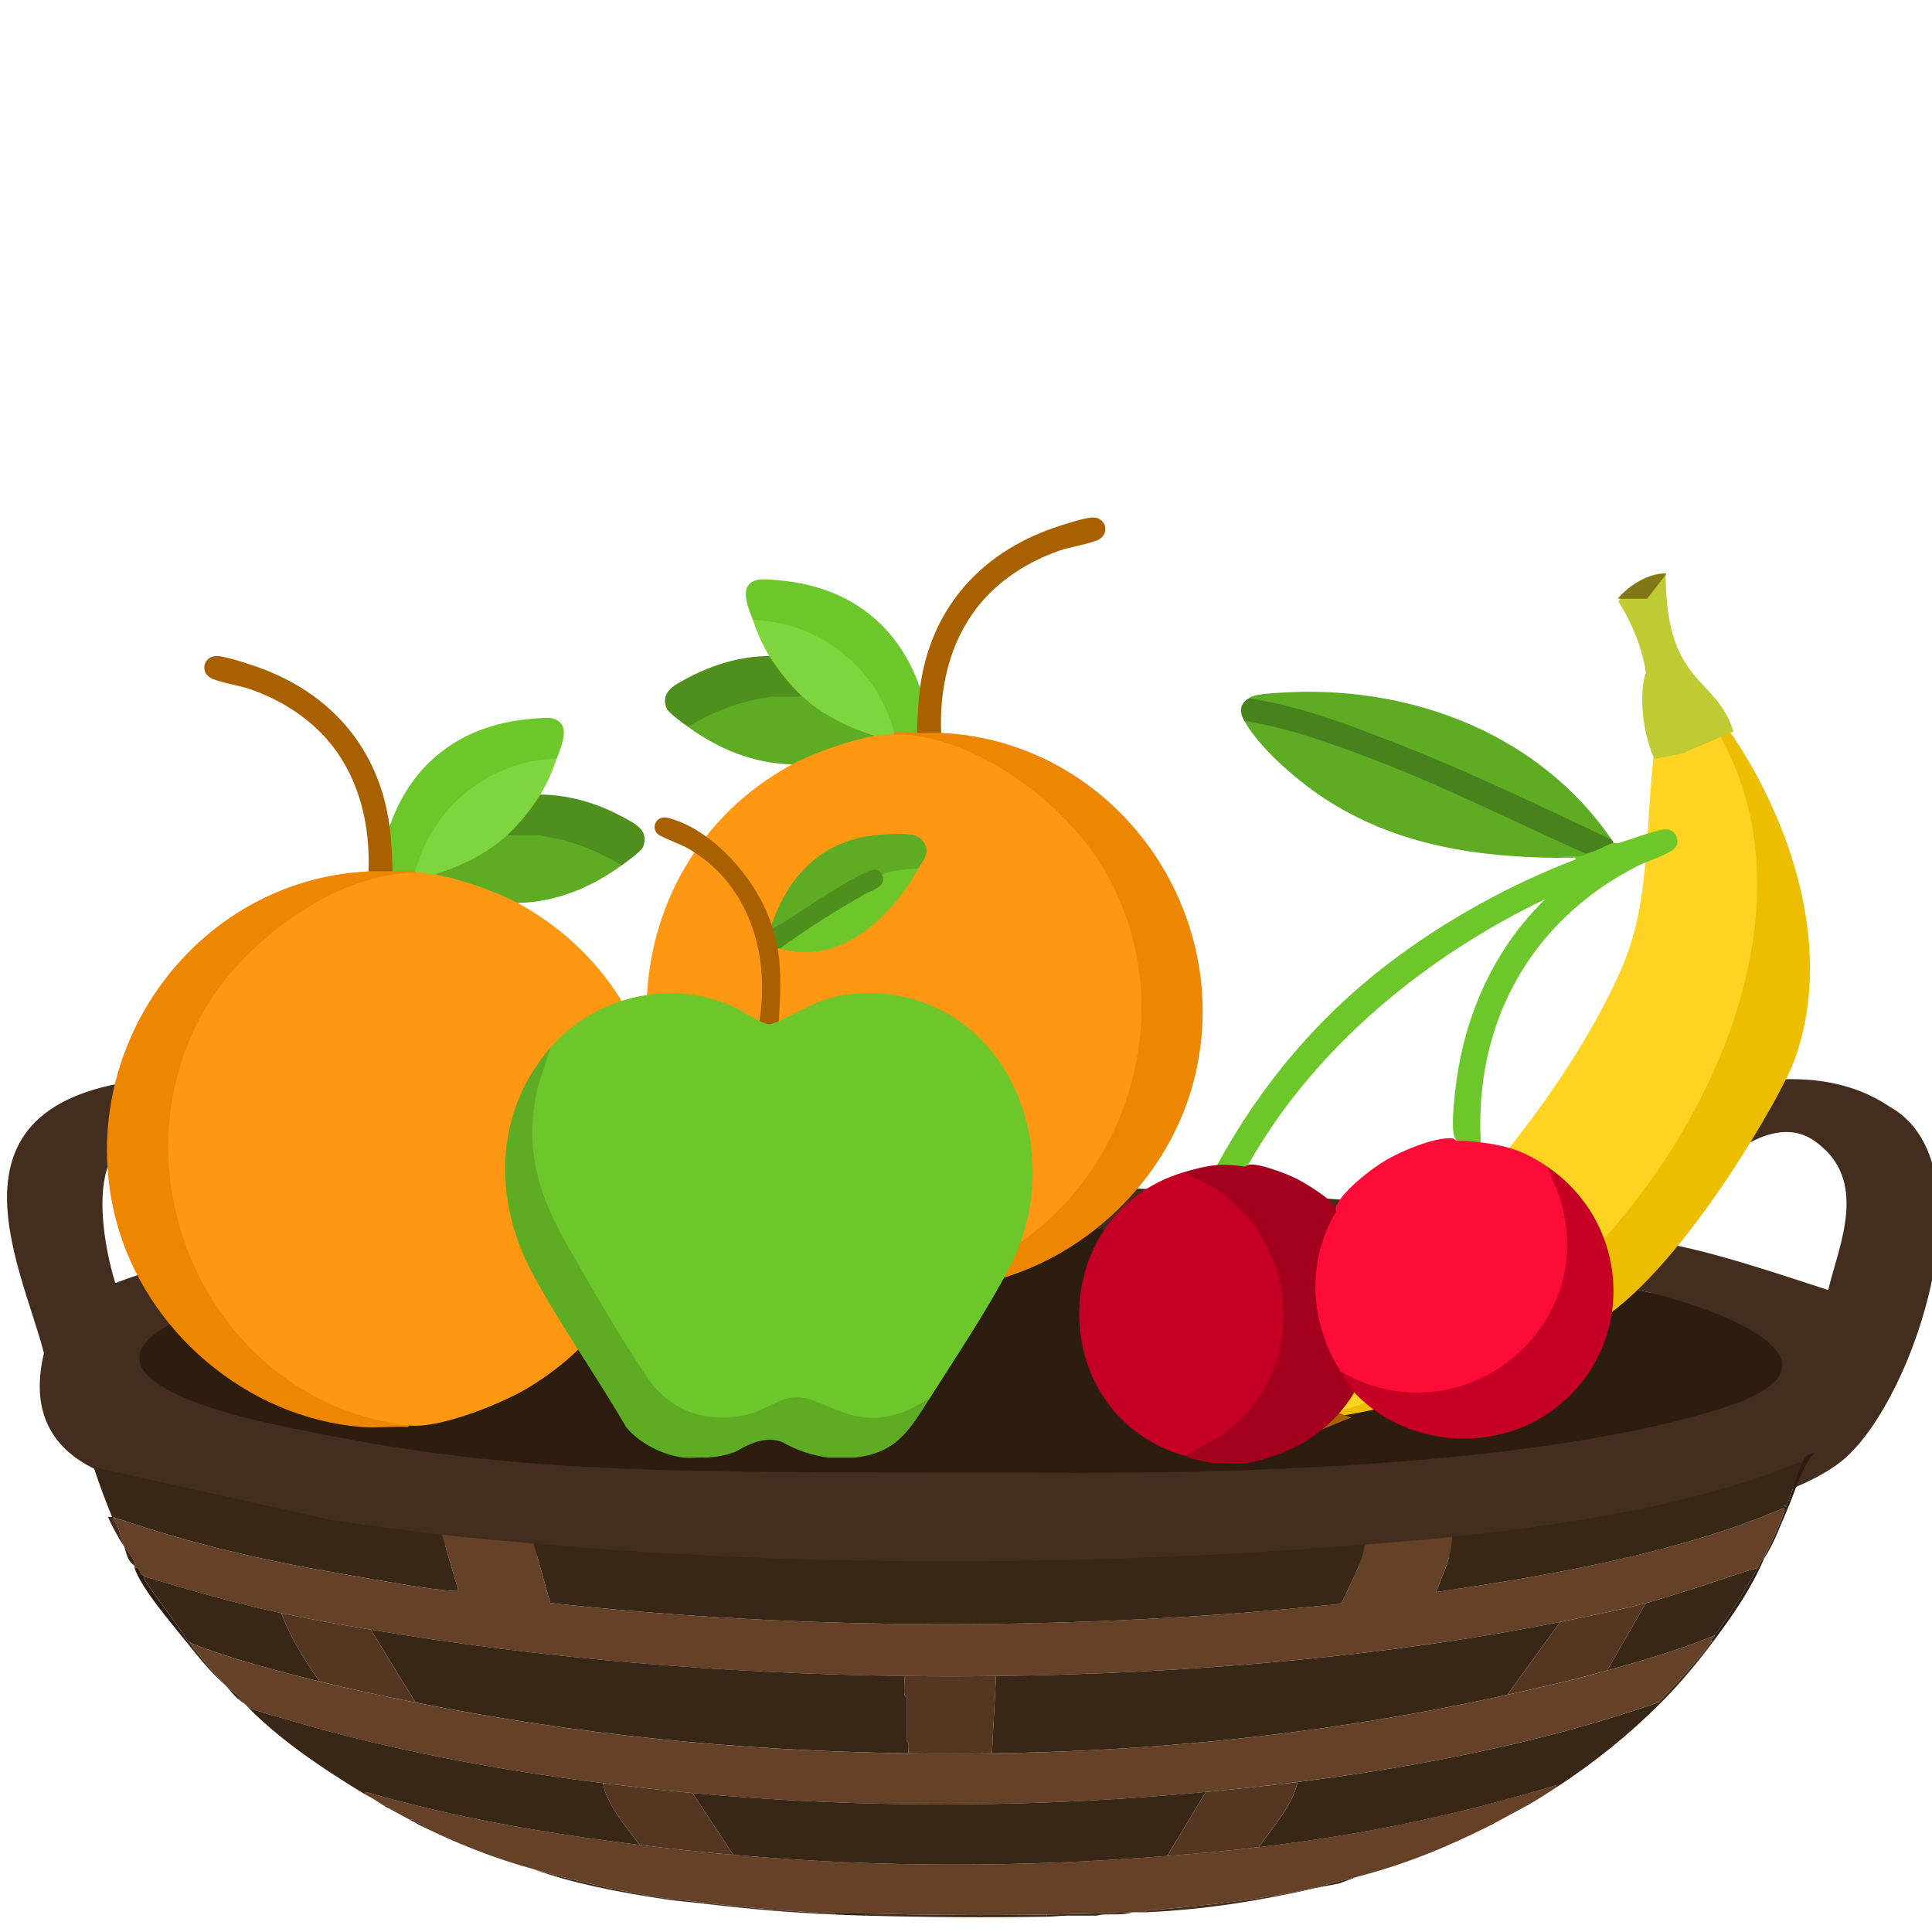 <?xml version="1.0" encoding="UTF-8"?>
<svg id="Ebene_1" xmlns="http://www.w3.org/2000/svg" version="1.1" viewBox="0 0 1024 1024">
  <!-- Generator: Adobe Illustrator 29.5.1, SVG Export Plug-In . SVG Version: 2.1.0 Build 141)  -->
  <defs>
    <style>
      .st0 {
        fill: #c60024;
      }

      .st1 {
        fill: #fe0c38;
      }

      .st2 {
        fill: #edbe00;
      }

      .st3 {
        fill: #ed8600;
      }

      .st4 {
        fill: #fed322;
      }

      .st5 {
        fill: #654128;
      }

      .st6 {
        fill: #a96100;
      }

      .st7 {
        fill: #a4001e;
      }

      .st8 {
        fill: #fe9711;
      }

      .st9 {
        fill: #c0ca33;
      }

      .st10 {
        fill: #827717;
      }

      .st11 {
        fill: #4e8f1e;
      }

      .st12 {
        fill: #ffe082;
      }

      .st13 {
        fill: #422d1e;
      }

      .st14 {
        fill: #47821c;
      }

      .st15 {
        fill: #382617;
      }

      .st16 {
        fill: #5eab24;
      }

      .st17 {
        fill: #6dc72a;
      }

      .st18 {
        fill: #2c1d10;
      }

      .st19 {
        fill: #553621;
      }

      .st20 {
        fill: #7ed53e;
      }
    </style>
  </defs>
  <g>
    <path class="st13" d="M90.26,571.18c63.94,5.94,85.73,42.71,106.88,69.65.15,2.61,1.62,6.23,7.73,5.75,189.22-23.88,392.03-23.1,577.39-4.58,73.45,13.99,43.32-.61,77.74-33.36,22.69-29.78,96.5-52.87,141.43-22.12,54.05,29.65,14.01,153.74-23.76,186.57-86.92,75.54-687.28,87.2-916.56,9.96-38.29-12.9-44.2-38.88-37.83-65.88-12.03-47.31-61.89-139.12,66.97-145.99h.01ZM961.47,604.54c-31.32-21.62-79.28,40.33-82.99,53.77,29.01,4.49,70.04,18.93,90.52,25.43,5.53-23.69,22.3-58.64-7.53-79.19h0ZM103.22,605.71c-65.82-24.82-48.31,55.03-42.1,74.32,83.16-31.26,125.33-14.07,42.1-74.32ZM488.4,652.11c-92.95-5.55-568.55,29.68-346.62,98.6,93.91,44.7,1027.12,45.81,733.01-65.53-109.17-27.23-267.16-34.2-386.39-33.07h0Z"/>
    <path class="st5" d="M934.91,825.7c-1.72,1.61-2.26,3.51-3.24,5.27-13.78,3.99-26.6,8.89-40.3,12.98-6.19,1.84-12.99,4.16-19.08,5.75-14.12,3.7-30.44,6.98-45.34,9.95-94.08,18.77-199,27.44-299.04,28.68-15.91.2-32.68.2-48.58,0-94.82-1.21-192.16-9.25-282.85-24.58-15.87-2.68-32.07-5.45-47.5-8.78-24.93-5.37-48.91-12.27-72.33-19.31-.17-.25-1.44-.82-1.94-1.56-.96-1.41-.52-3.57-3.46-3.13-.12-.36.08-.79,0-1.17v-.59c.01-3.34-3.44-6.33-5.4-9.36-1.46-3.84-2.3-7.9-3.77-11.71-.48-1.26-2.96-2.71-1.63-3.5h1.08c40.62,13.76,76.47,22.17,122.24,30,13.62,2.33,44.81,8.22,57.51,8.63.7.02,1.77.17,1.63-.31l-8.65-29.55c16.01,1.84,32.43,3.23,48.58,4.68l8.78,31.53c117.4,12.91,239.92,14.44,358.66,5.85,19.87-1.44,39.64-3.32,59.34-5.29l1.61-.88c4.47-10.13,10.62-20.15,12.07-30.62,15.54-1.25,30.93-2.45,46.42-4.1-.12,9.91-4.9,19.62-8.63,29.26,65.25-9.42,130.55-21.54,184.07-44.47,1.2.2.4,1.35.25,1.89-2.04,7.5-7.22,16.81-10.52,24.44h.02Z"/>
    <path class="st5" d="M906.85,870.18c-8.13,10.99-17.83,21.78-28.07,32.19-58.72,20.41-123.22,33.56-191.08,42.14-16.17,2.04-32.22,3.71-48.58,5.27-89.95,8.57-181.92,8.85-272.05.59-15.68-1.44-31.97-3.36-47.5-5.27-56.12-6.9-114.75-18.08-165.2-33.05-5.28-1.57-17.91-4.98-21.89-6.7-1.01-.44-1.71-1.57-2.92-2.38-1.4-.94-1.93-1.24-3.24-2.34,1.81-.18-.22-1.88-.66-2.27-1.79-1.57-4.03-3.18-5.81-4.75-1.52-1.64-3.35-3.52-4.88-5.26-5.22-5.95-10.37-12-14.55-18.15.48.33.79.68,1.44.95,18.7,7.6,46.25,14.82,67.65,20.12,16.94,4.19,33.27,7.64,50.74,11.12,84.83,16.89,170.53,25.64,261.26,26.92,14.45.2,29.8.18,44.26,0,94.58-1.21,186.12-11.79,273.13-31.02,19.02-4.2,34.53-7.72,52.9-12.88,19.81-5.56,39.52-11.28,57.22-18.73-.81,1.12-1.33,2.39-2.16,3.51h-.01Z"/>
    <path class="st5" d="M824.8,947.43c-4.54,2.97-9.2,5.94-14.03,8.78-1.3-.89-2.1.26-2.16,1.17-2.15,1.24-4.31,2.32-6.48,3.51-1.39.76-2.91,1.6-4.32,2.34-1.83.97-3.48,1.95-5.4,2.93-1.67.03-3.8.46-2.16,1.17-22.31,11.14-43.23,20.18-71.25,27.51-7.52,1.97-15.28,3.74-22.67,5.85-27.77,6.06-55.41,9.01-84.77,11.69-1.89.17-4.07-.26-4.83,1.18-2.14.09-4.34-.08-6.48,0-15.04.59-30.26.91-45.34,1.17-32.12.56-64.04.23-96.08-.59-5.34-.13-10.89.22-16.19,0-22.97-.94-47.49-3.15-70.17-5.85-6.46-.77-14.32-1.41-20.51-2.34-23.62-3.54-47.32-9.2-69.09-15.22s-41.05-13.83-59.38-22.82l1.06-.29c-1.14-.78-2.35-1.43-4.3-1.47-.37-.19-.71-.4-1.08-.59.37-1.12-.11-1.36-2.16-1.17-2.26-1.17-4.29-2.32-6.48-3.51l-1.08-.59c-1.08-.59-2.15-1.15-3.24-1.76.12-.81-.79-2.07-2.16-1.17-2.62-1.49-4.53-2.94-6.48-4.1l-3.24-1.76c-.34-.2-.74-.38-1.08-.59l.55-1.18c46.06,13.4,94.32,21.83,145.19,28.1,16.6,2.05,32.82,3.81,49.66,5.27,78.33,6.8,151.57,6.77,229.95.59,16.43-1.3,32.37-2.73,48.58-4.68,58.49-7.05,102.9-16.7,155.16-32.06,1.87-.55,2.74-1.45,2.45.45v.03Z"/>
    <path class="st15" d="M878.78,902.37l1.08.59c-15.83,15.8-33.92,30.64-55.06,44.48.29-1.91-.59-1-2.45-.45-52.27,15.36-96.68,25-155.16,32.06,7.77-11.31,18.1-22.32,20.51-34.53,67.87-8.58,132.36-21.73,191.08-42.14h0Z"/>
    <path class="st15" d="M129.56,902.95c1.21.81,1.9,1.94,2.92,2.38,3.98,1.72,16.61,5.14,21.89,6.7,50.45,14.97,109.08,26.16,165.2,33.05,2.16,11.55,11.6,22.15,19.43,32.77-50.87-6.27-99.13-14.7-145.19-28.1l-.55,1.18c-24.17-14.69-47.09-30.4-63.69-47.99h-.01Z"/>
    <path class="st15" d="M955.43,774.78c-3.46,7.08-4.84,15.31-8.44,22.62-.26.52-.66.77-1.68.82l2.56.55c-4.01,9.19-7.22,18.59-12.95,27.51.08-.18-.08-.4,0-.59,3.3-7.63,8.48-16.94,10.52-24.44.15-.54.94-1.69-.25-1.89-53.52,22.93-118.82,35.06-184.07,44.47,3.73-9.64,8.51-19.35,8.63-29.26,58.55-6.22,116.93-15.38,167.24-33.12,6.13-2.16,11.71-5.08,18.44-6.68h0Z"/>
    <path class="st13" d="M554.91,1014.74v1.17c-31.66.51-64.58.31-96.08-.59v-1.17c32.04.81,63.96,1.14,96.08.59Z"/>
    <path class="st18" d="M934.91,826.28c-6.64,15.43-15.98,29.25-26.99,43.89h-1.08c.83-1.12,1.35-2.39,2.16-3.51,8.45-11.7,15.95-23.63,22.67-35.7.98-1.76,1.52-3.66,3.24-5.27-.08.18.08.4,0,.59h0Z"/>
    <path class="st18" d="M71.26,830.97c2.94-.44,2.5,1.72,3.46,3.13.5.74,1.77,1.31,1.94,1.56.32.48-.06,1.55.46,2.36,6.91,10.65,15.57,20.9,22.21,31.59h-1.08c-8.5-10.66-23.21-27.58-26.99-38.63h0Z"/>
    <path class="st13" d="M442.63,1014.15v.59c-24.54-1.02-46.45-3.01-70.17-5.85v-.59c22.68,2.7,47.2,4.91,70.17,5.85Z"/>
    <path class="st18" d="M818.22,642.46"/>
    <path class="st18" d="M819.3,643.63"/>
    <path class="st18" d="M961.9,770.1c-5.75,4.33-11.2,22.19-14.03,28.68l-2.56-.55c1.02-.05,1.42-.3,1.68-.82,3.6-7.31,4.98-15.54,8.44-22.62.95-1.94,2-4.33,6.48-4.68h0Z"/>
    <path class="st13" d="M697.41,1000.69c-28.87,6.58-59.09,11.57-90.68,12.88.76-1.44,2.95-1.01,4.83-1.18,29.35-2.68,57-5.63,84.77-11.69h1.08,0Z"/>
    <path class="st15" d="M600.25,1013.56c-4.71,1.58-10.61.93-15.7,1.15-1.38.06-2.83.61-3.19.61h-16.19c-2.11,0-6.87.53-10.26.59v-1.17c15.09-.26,30.3-.58,45.34-1.17h0Z"/>
    <path class="st13" d="M59.38,804.05c.39.03.84-.06,1.08,0v.59c-1.32.79,1.15,2.25,1.63,3.5,1.47,3.81,2.31,7.87,3.77,11.71-3.29-5.1-6.3-10.46-8.64-15.8.71.03,1.46-.05,2.16,0h0Z"/>
    <path class="st13" d="M351.95,1005.96v.59c-23.71-3.57-48.71-8.35-69.09-15.8,21.78,6.02,45.47,11.68,69.09,15.22h0Z"/>
    <path class="st13" d="M907.93,870.18c-8.62,11.47-17.14,21.87-28.07,32.77l-1.08-.59c10.24-10.41,19.94-21.19,28.07-32.19h1.08Z"/>
    <path class="st15" d="M372.46,1008.3v.59c-6.97-.83-13.14-1.23-20.51-2.34v-.59c6.19.93,14.05,1.57,20.51,2.34Z"/>
    <path class="st15" d="M71.26,829.21v.59c-4.03-2.72-4.17-6.72-5.4-9.95,1.96,3.03,5.41,6.02,5.4,9.36Z"/>
    <path class="st18" d="M458.82,1014.15v1.17c-5.38-.15-10.82-.36-16.19-.59v-.59c5.3.22,10.86-.13,16.19,0h0Z"/>
    <path class="st13" d="M100.41,870.18c4.19,6.15,9.33,12.21,14.55,18.15,1.53,1.74,3.36,3.61,4.88,5.26-8.64-7.61-14.98-15.7-21.59-24h1.08c.64.06.76.36,1.08.59h0Z"/>
    <path class="st15" d="M719,994.84l-9.29,3.45c-3.95.84-8.43,1.52-12.3,2.4h-1.08c7.39-2.11,15.15-3.89,22.67-5.85h0Z"/>
    <path class="st15" d="M126.32,900.61c-2.8-2.37-4.37-4.74-6.48-7.02,1.78,1.57,4.02,3.17,5.81,4.75.45.39,2.47,2.1.66,2.27h.01Z"/>
    <path class="st15" d="M223.48,967.92c-1.14-.56-2.14-1.2-3.24-1.76,1.95.03,3.16.69,4.3,1.47l-1.06.29h0Z"/>
    <path class="st15" d="M217,964.4c2.05-.19,2.53.05,2.16,1.17-.77-.39-1.43-.79-2.16-1.17Z"/>
    <path class="st15" d="M206.2,958.55c-.71-.4-1.46-.77-2.16-1.17,1.37-.9,2.28.36,2.16,1.17Z"/>
    <path class="st15" d="M792.41,966.16c-.74.38-1.41.8-2.16,1.17-1.64-.71.49-1.14,2.16-1.17Z"/>
    <path class="st15" d="M810.76,956.21c-.69.4-1.46.77-2.16,1.17.06-.91.86-2.06,2.16-1.17Z"/>
    <path class="st15" d="M197.57,953.28c-.91-.54-2.07-1.05-3.24-1.76l3.24,1.76Z"/>
    <path class="st15" d="M210.52,960.89c-.36-.2-.72-.39-1.08-.59l1.08.59Z"/>
    <path class="st15" d="M797.81,963.23c1.41-.74,2.93-1.58,4.32-2.34l-4.32,2.34Z"/>
    <path class="st18" d="M478.89,650.04c119.24-1.12,286.77,7.9,395.91,35.14,44.95,11.22,108.91,38.62,38.28,61.07-89.28,28.37-237.17,34.58-339.68,34.36-233.27-.49-301.28,1.98-430.7-26.22-55.7-12.13-104.21-34.91-34.07-60.49,93.36-34.05,259.48-42.82,370.26-43.86h0Z"/>
    <path class="st15" d="M723.32,818.68c-1.45,10.47-7.6,20.49-12.07,30.62l-1.61.88c-19.7,1.97-39.47,3.85-59.34,5.29-118.74,8.6-241.26,7.06-358.66-5.85l-8.78-31.53c143.75,12.97,296.52,12.16,440.46.59h0Z"/>
    <path class="st15" d="M175.74,805.63c19.1,2.94,39.12,5.54,58.53,7.77l8.65,29.55c.13.48-.93.33-1.63.31-12.69-.42-43.89-6.3-57.51-8.63-45.78-7.83-81.63-16.24-122.24-30-.32-.11-.59-.46-1.08-.59-.23-.06-.69.03-1.08,0-3.53-8.75-6.83-17.51-9.72-26.34"/>
    <path class="st15" d="M798.89,898.27c-87.01,19.23-178.55,29.81-273.13,31.02l2.16-40.97c100.04-1.23,204.96-9.9,299.04-28.68l-28.07,38.63h0Z"/>
    <path class="st15" d="M479.34,888.32c.23,3.21-.3,6.47-.04,9.68.06.77,1.12,1.52,1.12,1.73v22.82c0,.19,1,.98,1.12,1.73.26,1.65-.23,3.35-.04,5-90.73-1.28-176.42-10.03-261.26-26.92l-23.75-38.63c90.68,15.33,188.02,23.37,282.85,24.58h0Z"/>
    <path class="st15" d="M148.99,854.96c5.01,12.37,11.79,24.57,20.51,36.29-21.4-5.3-48.95-12.52-67.65-20.12-.66-.27-.97-.62-1.44-.95-.32-.22-.44-.53-1.08-.59-6.64-10.69-15.29-20.94-22.21-31.59-.53-.81-.14-1.88-.46-2.36,23.42,7.04,47.4,13.94,72.33,19.31h0Z"/>
    <path class="st19" d="M527.92,888.32l-2.16,40.97c-14.46.18-29.81.2-44.26,0-.19-1.65.29-3.35.04-5-.12-.75-1.12-1.54-1.12-1.73v-22.82c0-.21-1.06-.97-1.12-1.73-.26-3.21.27-6.47.04-9.68,15.9.2,32.67.2,48.58,0h0Z"/>
    <path class="st15" d="M931.68,830.97c-6.72,12.07-14.22,24-22.67,35.7-17.7,7.45-37.41,13.17-57.22,18.73l20.51-35.7c6.09-1.59,12.89-3.91,19.08-5.75,13.7-4.08,26.52-8.99,40.3-12.98h0Z"/>
    <path class="st19" d="M196.49,863.74l23.75,38.63c-17.47-3.48-33.8-6.93-50.74-11.12-8.72-11.72-15.5-23.92-20.51-36.29,15.44,3.33,31.64,6.1,47.5,8.78h0Z"/>
    <path class="st19" d="M872.3,849.69l-20.51,35.7c-18.37,5.16-33.88,8.67-52.9,12.88l28.07-38.63c14.9-2.97,31.22-6.25,45.34-9.95Z"/>
    <path class="st18" d="M61.54,804.63h-1.08v-.59c.49.12.76.48,1.08.59Z"/>
    <path class="st18" d="M71.26,829.8v-.59.59Z"/>
    <path class="st15" d="M639.11,949.77l-20.51,33.94c-78.38,6.19-151.62,6.21-229.95-.59l-21.59-32.77c90.13,8.27,182.1,7.98,272.05-.59h0Z"/>
    <path class="st19" d="M687.69,944.51c-2.41,12.21-12.74,23.22-20.51,34.53-16.21,1.95-32.15,3.38-48.58,4.68l20.51-33.94c16.36-1.56,32.41-3.22,48.58-5.27h0Z"/>
    <path class="st19" d="M367.06,950.36l21.59,32.77c-16.84-1.46-33.06-3.22-49.66-5.27-7.83-10.62-17.27-21.23-19.43-32.77,15.53,1.91,31.82,3.83,47.5,5.27Z"/>
  </g>
  <g>
    <path class="st3" d="M498.79,388.42c92.68,4.47,157.4,95.78,133.75,185.15-15.45,58.42-69.02,104.3-129.75,109.32-7.95.66-16.71-.48-24.75,0l-.8-.8,3.4-2.02c111.72-15.3,162.63-157.2,86.68-240.56-23.22-25.48-56.3-46.87-91.4-48.68l-2.68-1.61c-.89-1.54-.39-2.04.8-.8,1.85-2.79,9.91-2.5,11.98,0,3.4-2.48,9.51-2.6,12.78,0h0Z"/>
    <path class="st8" d="M473.24,389.22c42.94-.54,92.17,36.86,112.72,72.88,51.02,89.44-5.66,208.75-108.72,219.99-16.32,1.78-49.59-11.75-63.81-20.42-97.14-59.22-93.38-202.39,6.32-256.5.04-.46.09-.91.24-1.33,1.05-3.07,32.02-13.44,37.17-14.13l6.51.3c.61-2.72,8.5-3.36,9.58-.8h0Z"/>
    <path class="st17" d="M398.99,328.57c-2.33-6.64-8.35-19.08,2.98-21.36,2.42-.49,10.48.31,13.38.62,35.04,3.77,60.66,23.41,72.27,56.65.6,1.19,1.16,2.46,1.16,3.82.05,6.27-.41,14.61-2.75,20.12-3.81.01-8.3-.35-11.98,0l-2.29-2.2c-9.35-31.27-37.46-53.84-70.09-55.92l-2.67-1.74h-.01Z"/>
    <path class="st20" d="M399,328.56c35.8,1.25,65.79,25.42,75.05,59.85-.36.04-.72.43-.8.8-2.81.04-6.84.35-9.58.8-8.12.94-35.49-12.81-37.88-18.93-.22-.58-.35-1.19-.44-1.82-6.79-2.74-14.21-12.41-17.84-18.97l.27-2.58c-3.98-6.54-6.26-11.97-8.78-19.15h0Z"/>
    <path class="st16" d="M364.66,385.22c.26-.63.54-1.23.91-1.78,3.05-4.48,22.79-11.27,29.01-12.96,9.37-2.54,21.8-4.59,30.76-1.22,10.88,9.9,24.38,16.35,38.33,20.75-12.32,2-32.9,9.19-43.91,15.16-20.47-.56-38.76-8.07-55.09-19.95h-.01Z"/>
    <path class="st6" d="M487.64,364.48c5.55-41.52,31.62-71.07,70.65-84.61,4.71-1.63,16.33-5.48,20.81-5.6,6.98-.18,9.25,8.16,3.5,11.55-3.81,2.25-15.68,4.12-21.12,6.03-16.97,5.96-32.81,16.09-43.82,30.42-14.51,18.89-19.74,42.55-18.85,66.15-4.21-.2-8.56-.01-12.78,0,.33-7.96.55-16.04,1.6-23.94h.01Z"/>
    <path class="st11" d="M407.77,347.71c4.49,7.36,11.21,15.76,17.57,21.56h-15.56c-16.31,1.74-31.21,7.57-45.12,15.95-2.52-1.83-10.41-7.4-11.37-9.78-3.62-8.99,4.81-12.65,11.36-16.17,13.06-7.02,28.18-11.55,43.13-11.55h-.01Z"/>
  </g>
  <g>
    <path class="st3" d="M195.33,461.86c3.27-2.6,9.38-2.48,12.78,0,2.07-2.5,10.13-2.79,11.98,0,1.19-1.24,1.69-.74.8.8l-2.68,1.61c-35.1,1.81-68.18,23.2-91.4,48.68-75.95,83.36-25.04,225.26,86.68,240.56l3.4,2.02-.8.8c-8.04-.48-16.8.66-24.75,0-60.73-5.02-114.3-50.9-129.75-109.32-23.65-89.37,41.07-180.68,133.75-185.15h0Z"/>
    <path class="st8" d="M220.88,462.65c1.08-2.56,8.97-1.92,9.58.8l6.51-.3c5.15.69,36.12,11.06,37.17,14.13.15.42.2.87.24,1.33,99.7,54.11,103.46,197.28,6.32,256.5-14.22,8.67-47.49,22.2-63.81,20.42-103.06-11.24-159.74-130.55-108.72-219.99,20.55-36.02,69.78-73.42,112.72-72.88h0Z"/>
    <path class="st17" d="M295.13,402l-2.67,1.74c-32.63,2.08-60.74,24.65-70.09,55.92l-2.29,2.2c-3.68-.35-8.17.01-11.98,0-2.34-5.51-2.8-13.85-2.75-20.12,0-1.36.56-2.63,1.16-3.82,11.61-33.24,37.23-52.88,72.27-56.65,2.9-.31,10.96-1.11,13.38-.62,11.33,2.28,5.31,14.72,2.98,21.36h-.01Z"/>
    <path class="st20" d="M295.13,402c-2.52,7.18-4.8,12.61-8.78,19.15l.27,2.58c-3.63,6.56-11.05,16.23-17.84,18.97-.09.63-.22,1.24-.44,1.82-2.39,6.12-29.76,19.87-37.88,18.93-2.74-.45-6.77-.76-9.58-.8-.08-.37-.44-.76-.8-.8,9.26-34.43,39.25-58.6,75.05-59.85h0Z"/>
    <path class="st16" d="M329.46,458.66c-16.33,11.88-34.62,19.39-55.09,19.95-11.01-5.97-31.59-13.16-43.91-15.16,13.95-4.4,27.45-10.85,38.33-20.75,8.96-3.37,21.39-1.32,30.76,1.22,6.22,1.69,25.96,8.48,29.01,12.96.37.55.65,1.15.91,1.78h-.01Z"/>
    <path class="st6" d="M206.5,437.92c1.05,7.9,1.27,15.98,1.6,23.94-4.22-.01-8.57-.2-12.78,0,.89-23.6-4.34-47.26-18.85-66.15-11.01-14.33-26.85-24.46-43.82-30.42-5.44-1.91-17.31-3.78-21.12-6.03-5.75-3.39-3.48-11.73,3.5-11.55,4.48.12,16.1,3.97,20.81,5.6,39.03,13.54,65.1,43.09,70.65,84.61h.01Z"/>
    <path class="st11" d="M286.35,421.16c14.95,0,30.07,4.53,43.13,11.55,6.55,3.52,14.98,7.18,11.36,16.17-.96,2.38-8.85,7.95-11.37,9.78-13.91-8.38-28.81-14.21-45.12-15.95h-15.56c6.36-5.8,13.08-14.2,17.57-21.56h-.01Z"/>
  </g>
  <g>
    <path class="st16" d="M492.58,741.42c-10.84,17.07-17.62,28.85-39.87,31.17h-13.51c-8.61-1.08-16.81-3.83-24.6-8.26-9.05-3.37-17.17.85-25.08,5.25-5.2,1.95-9.75,2.6-15.29,3-3.75-.27-7.89.37-11.58,0-10.87-1.09-23.88-7.56-30.85-16.27-15.71-27.09-34.52-53.54-49.41-81.02-21.31-39.31-20.4-86.04,9.52-120.23l1.08.85c-13.41,33.09-12.65,62.71,4.49,95.57,12.48,23.9,27.5,48.76,42.27,71.31,8.79,13.41,16.58,22.59,32.49,26.13,15.71,3.49,28.64-1.38,42.1-8.24,4.7-1.79,9.84-1.84,14.69-.45l21.02,7.97c14.41,4.97,28.8-.07,41.1-7.54l1.39.75v.02h.04Z"/>
    <path class="st17" d="M402.54,541.15c1.21-.77,2.86-.65,4.96.38,2.24-.95,4.01-1.07,5.32-.38,16.13-7.22,23.38-13.66,42.74-14.61,75.28-3.71,112.95,80.37,79.57,145.04-11.82,22.91-28.64,47.92-42.55,69.85l-11.24,5.98c-19.07,7.64-29.67,3.62-47.06-3.9-18.31-7.92-22.69,2.35-38.17,6.21-20.48,5.1-40.6-1.43-52.76-19.22-14.27-20.88-29.29-47.2-42.06-69.38-15.97-27.74-23.72-52.24-16.26-84.96l6.89-21.09c23.46-26.81,62.31-36.09,95.18-22.21,5.39,2.28,10.14,5.9,15.44,8.28h0Z"/>
    <path class="st16" d="M486.79,460.24c-3.17,1.65-6.9,2.45-11.16,2.39-2.98,1.04-5.69,1.35-8.14.92l-1.37.22c-2.11-2.02-4.94-1.8-8.49.66,0,0-15.36,9.19-46.07,27.57l-1.95.07c-1.83.13-2.17-.96-.64-1.99,7.97-23.12,23.01-40.73,46.94-46.1,6.94-1.55,22.18-2.98,28.83-1.2,3.38.91,6.23,4.22,6.33,7.94.1,3.5-2.71,6.65-4.28,9.51h0Z"/>
    <path class="st6" d="M408.97,490.08c.21.64.46,1.36.64,1.99,1.97-.23,3.77,7.98,3.7,9.62l-1.13.99c2.16,12.61,1.35,25.75.64,38.46-5.11,2.28-5.25,2.26-10.29,0,5.71-36.3-6.01-73.27-38.16-91.63-3.42-1.95-14.04-5.82-15.84-7.54-3.75-3.59-.56-10.09,5.64-8.47,24.06,6.29,47.07,32.94,54.78,56.58h.02Z"/>
    <path class="st17" d="M486.79,460.24c-14.21,25.97-42.06,52.13-73.32,42.44.55-.82,1.12-1.63,1.76-2.37s1.28-1.45,2.03-1.99c15.05-10.94,31.6-20.82,47.65-29.24,1.58-1.15,2.41-2.46,1.67-4.38l.92-1.15c5.85-2.68,12.95-2.73,19.29-3.32h0Z"/>
    <path class="st11" d="M467.49,463.55c3.02,6.42-5.44,8.18-9.43,10.49-15.24,8.85-30.36,18.18-44.58,28.63-.34-.11-.89.07-1.29,0-.48-2.75-1.76-7.88-2.57-10.61,10.25-5.54,19.76-12.65,29.8-18.69,4.31-2.59,20.6-12.89,24.49-12.48,1.36.14,3.01,1.41,3.6,2.64h0l-.02.02Z"/>
  </g>
  <g>
    <g>
      <path class="st2" d="M875.21,371.66c-17.3-71.1,118.67,74.13,75.68,190.74-5.59,16.19-57.3,107.79-102.18,136.94-26.09,22.68-132.67,57.59-162.87,51.95,134.89-17.22,213.37-281.07,189.37-379.64h0Z"/>
      <path class="st4" d="M858.42,515.69c8.86-19.58,12.14-38.09,14.4-66.67.81-10.25,5.03-100.39,14.74-90.57,122.37,123.81-33.91,368.99-198.36,393.48-8.2-19.96,34.33-55.59,45.5-69.61,38.35-40.4,93.48-99.79,123.72-166.64h0Z"/>
      <path class="st6" d="M680.06,765.49c-11.49,2.72-20.05-5.4-17.39-16.87,1.99-8.58,26.14-17.24,33.77-21.82-4.99,9.59-5.49,16.85,6.3,19.77,3.31.83,10.29,3.75,13.48,4.81-9.41,3.28-28.05,12.18-36.16,14.11Z"/>
    </g>
    <path class="st12" d="M890.56,367.77"/>
    <path class="st9" d="M918.79,387.76c-9.39-30.09-35.97-24.08-35.97-83.95-15.03,0-25.05,14.97-25.05,14.97,0,0,15.03,22.45,15.03,44.9,10.02,0,18.09-1.17,18.99,35.55"/>
    <path class="st9" d="M876.78,402.13s-8.84-18.84-5.7-40.6c2.94-20.34,23.27-3.22,23.27-3.22l-1.39,40.92"/>
    <path class="st10" d="M873,317.34l10.36-13.33c-15.55,0-25.91,13.33-25.91,13.33h15.55s0,0,0,0Z"/>
  </g>
  <g>
    <path class="st7" d="M645.13,617.5l.03-.02c3.17-2.82,11.42-2.23,14.37.8.56-.34,1.13-.65,1.74-.85,4.61-1.55,20.45,4.61,25.46,7.08s19.54,11.23,21.11,15.82c.2.61.31,1.25.38,1.9l-.12,3.39c-13.49,24.35-11.84,54.21,2.33,77.88l.19,3.33c3.28,2.53,5.4,5.61,7.54,9.09l-.36,2.08c-8.17,13.82-21.83,25.4-36.74,31.51-4.99,2.04-15.63,5.43-20.75,6-5.5.61-11.95-.45-17.57,0l-9.6-1.97c-1.91-.45-3.72-1.48-5.57-2.02l1.4-2.52c66.49-26.23,65.48-118.59-.08-145.01l-2.12-2.5c5.48-1.69,12.7-3.58,18.36-3.99h0Z"/>
    <path class="st1" d="M772.08,604.73h0c2.22-2.79,10.81-2.07,12.78.8,13.97,1.58,23.55,4.88,35.13,12.77,7.89,9.77,11.43,24.44,12.15,37.1,3,52.84-48.18,94.57-99.38,82.13-7.82-1.9-16.8-4.54-22.15-10.7-16.34-25.27-18.43-58.18-2.4-84.59-.22-.94-.45-2.02-.03-2.94,3.81-8.28,18.05-19.46,26.2-24.29,8.15-4.83,25.82-12.32,35.14-11.7,1,.07,1.84.79,2.56,1.42h0Z"/>
    <path class="st0" d="M627.56,771.53h0c-73.82-21.76-74.08-127.46-.8-150.04,57.92,20.65,72.98,96.9,24.33,136.44-7.26,5.9-15.36,9.3-23.53,13.59h0Z"/>
    <path class="st17" d="M855.12,446.71l-.02-.03c.17-.05,1.88.48,3.48-.03,5.01-1.58,20.73-7.39,24.83-7.12s6.96,5.11,5.04,8.96c-1.92,3.85-15.53,7.96-20.07,10.26-56.76,28.72-87.03,82.93-83.53,146.75-4.46-.51-8.04-1.05-12.78-.8-.44-.66-.84-1.35-1.14-2.07-2.11-5.13.13-22.92,1.01-29.52,4.86-36.35,20.64-70.91,47.09-96.55-62.79,30-122.19,78.4-157.04,140.08l-2.49,1.64c-4.84-.58-9.44-1.16-14.37-.8,22.71-41.78,52.97-77.95,90.77-106.79,29.93-22.84,64.11-41.7,99.25-55.22.19-1.39-1.82-.75-2.78-.79-1.99-.08-4,.02-5.99,0-.33-1.95.71-2.19,2.37-2.37l12.8-.02c.36-2.31,11.3-6.87,12.64-6.39.36.13.65.44.93.81h0Z"/>
    <path class="st0" d="M710.6,726.83c63.02,36.94,138.92-22.8,115.8-93l-6.41-15.54c46,31.35,47.32,98.21,1.37,130.26-31.57,22.03-77.32,17.52-103.57-10.55-2.04-2.17-5.39-8.39-7.19-11.17h0Z"/>
    <path class="st16" d="M659.5,382.08h0c.82-.29,1.67-.55,2.49-.68s1.63-.24,2.4-.12c21.02,3.23,45.55,12.22,65.35,20.26,37.37,15.16,74.75,31.94,110.85,49.15l.96,1.61c-.96.27-1.77,1.28-3.65,1.53-3.72.49-8.12-.91-11.52.86-43.05-.34-84.64-6.55-121.61-29.68-15.18-9.49-36.45-27.31-45.27-42.94h0Z"/>
    <path class="st16" d="M661.9,370.1h0c1.14-.68,1.51-1.03,2.97-1.4,4.54-1.15,13.95-1.6,18.95-1.82,66.13-2.91,132.56,22.91,170.49,78.24-3.37-.64-6.65-1.6-9.83-2.89-52.83-27.02-106.9-49.13-162.21-66.35-7.25-1.12-14.04-3.05-20.38-5.78h.01Z"/>
    <path class="st14" d="M661.88,370.1h0c26.29,3.9,52.14,13.74,76.85,23.34,39.36,15.29,77.44,33.65,115.57,51.67.34.5.85.83.8,1.6-3.73,1.19-8.47,4.14-13.57,5.59-1.55.18-2.69-.58-4.01-1.17-36.16-16.15-71.25-33.93-108.37-48.11-22.45-8.58-45.84-17.26-69.66-20.95-2.6-4.62-2.58-9,2.4-11.97h-.01Z"/>
  </g>
</svg>